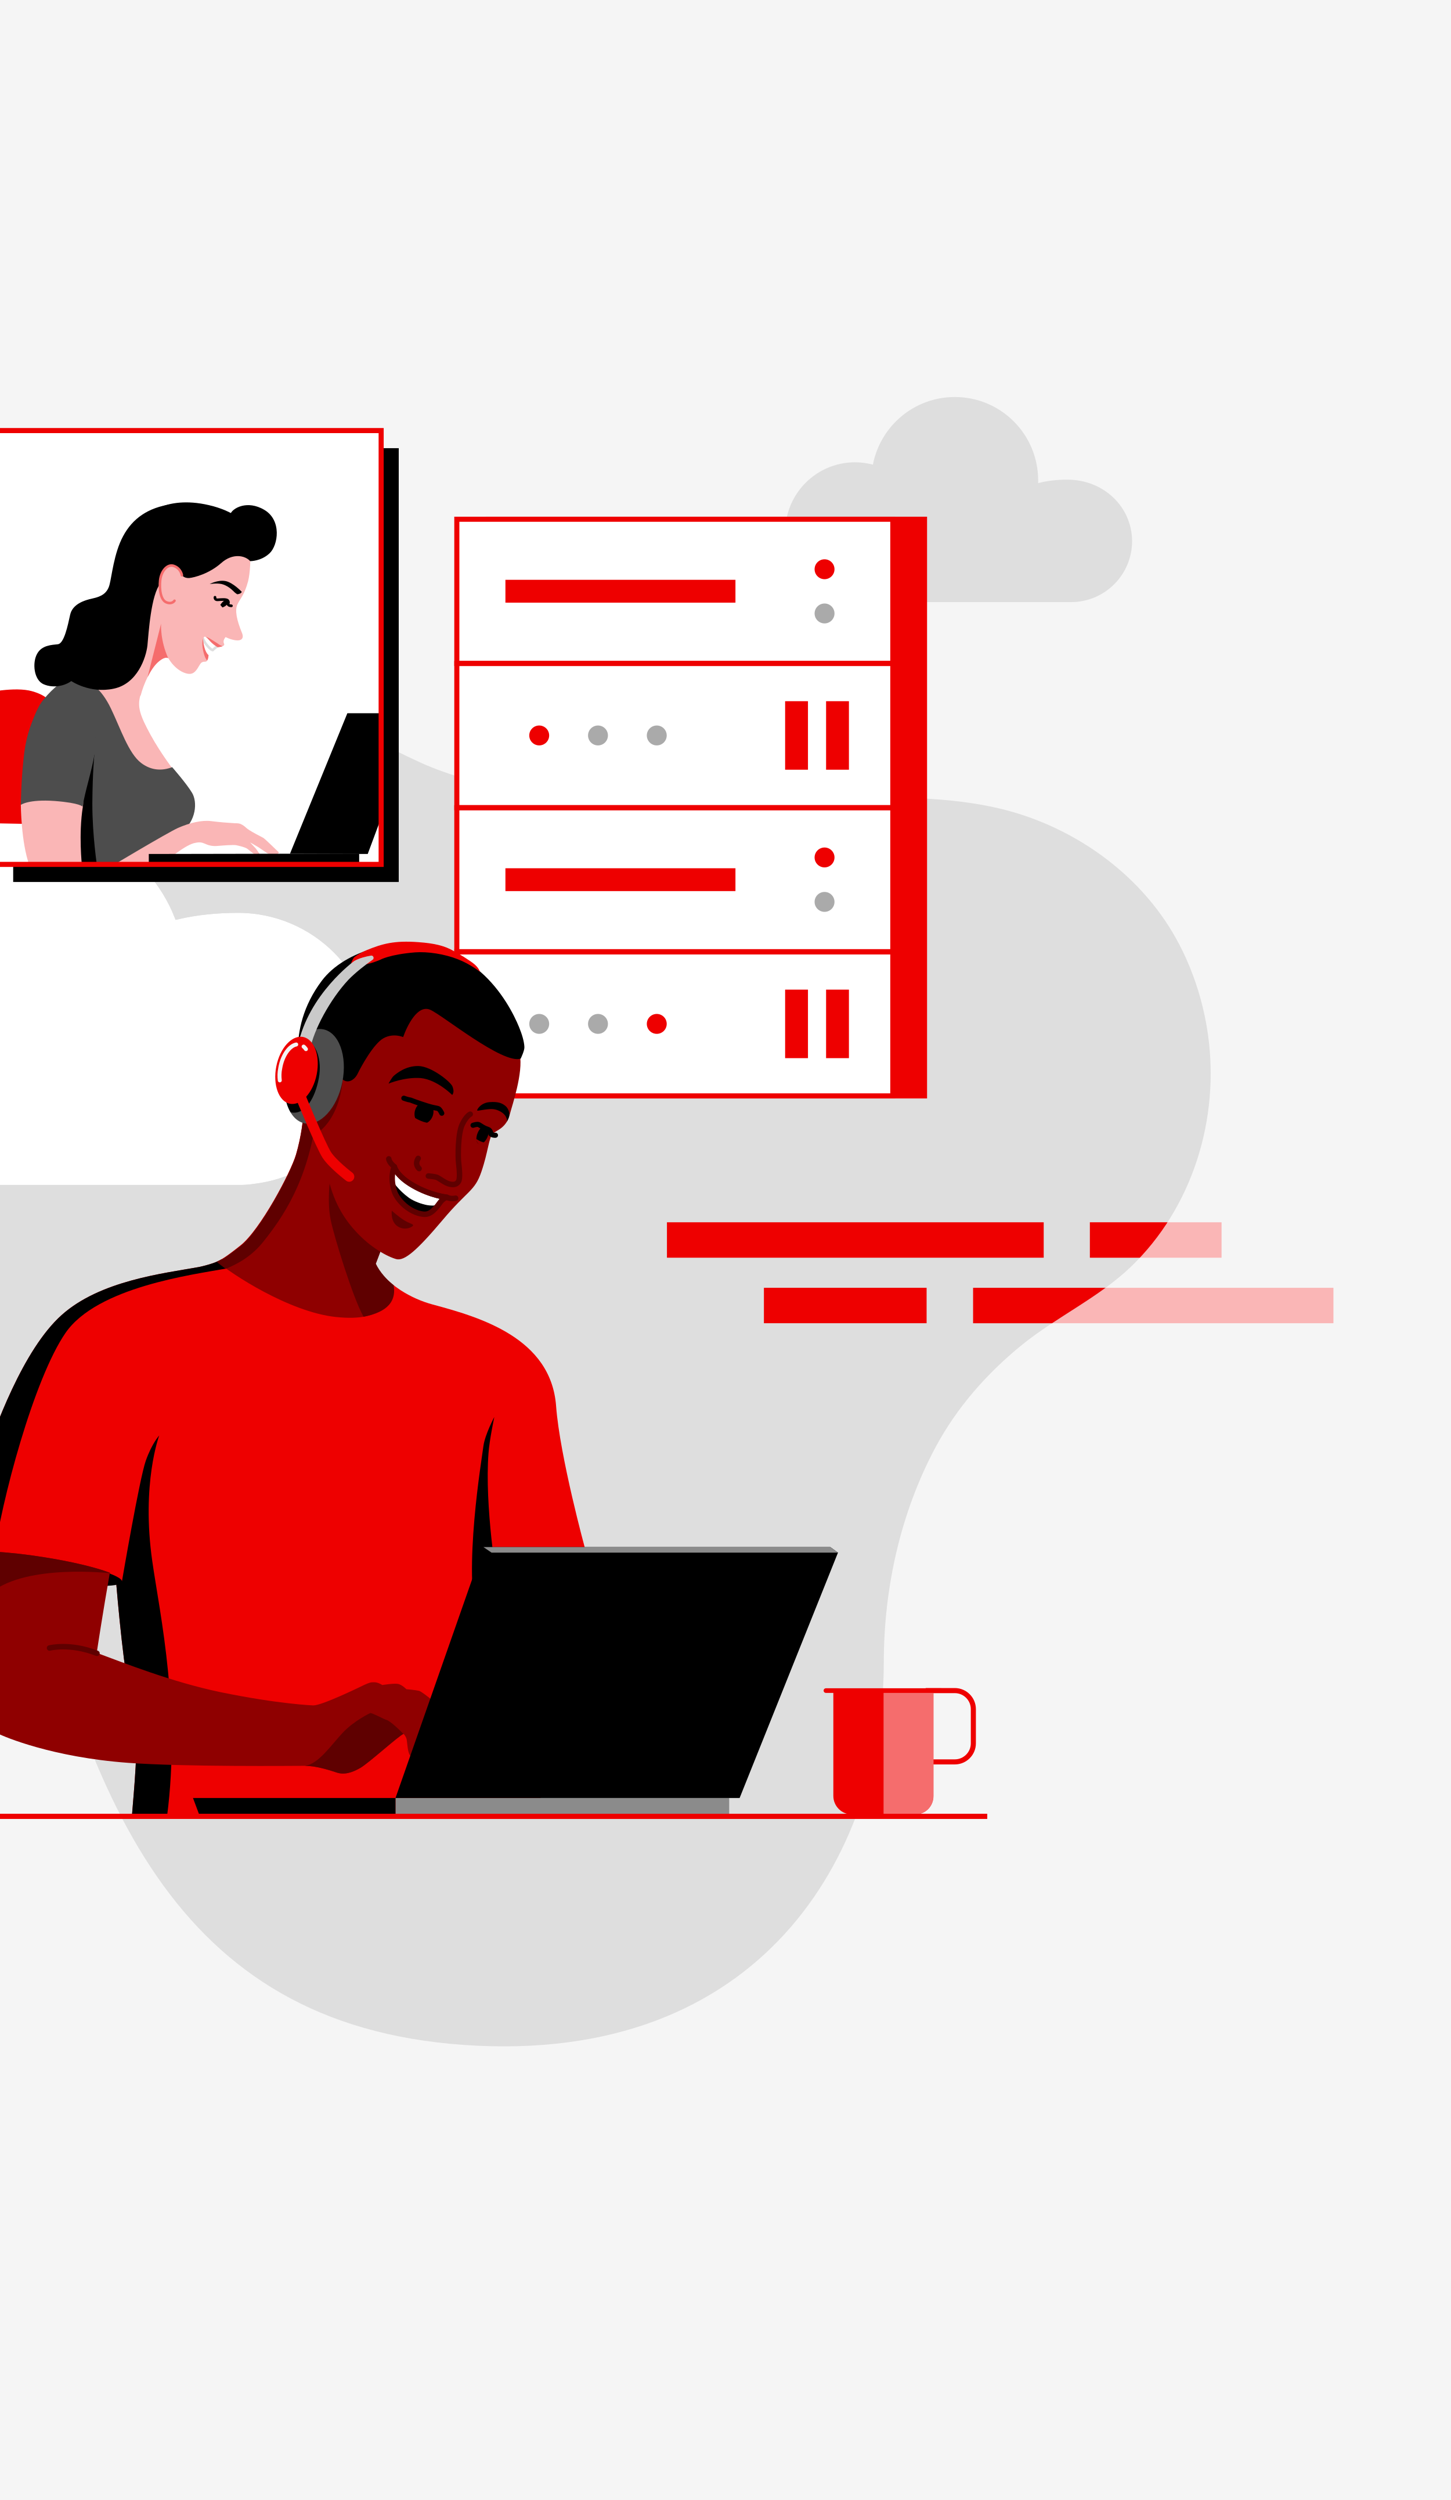 <?xml version="1.0" encoding="utf-8"?>
<!-- Generator: Adobe Illustrator 26.3.1, SVG Export Plug-In . SVG Version: 6.00 Build 0)  -->
<svg version="1.1" xmlns="http://www.w3.org/2000/svg" xmlns:xlink="http://www.w3.org/1999/xlink" x="0px" y="0px"
	 viewBox="0 0 627 1080" style="enable-background:new 0 0 627 1080;" xml:space="preserve">
<style type="text/css">
	.st0{fill:#F5F5F5;}
	.st1{fill:#EE0000;}
	.st2{fill:#FFFFFF;}
	.st3{fill:none;}
	.st4{fill:none;stroke:#EE0000;stroke-width:2;stroke-linecap:round;stroke-miterlimit:10;}
	.st5{fill:#DEDEDE;}
	.st6{fill:none;stroke:#EE0000;stroke-width:2;stroke-miterlimit:10;}
	.st7{fill:#AAAAAA;}
	.st8{fill:none;stroke:#EE0000;stroke-width:9;stroke-miterlimit:10;}
	.st9{fill:#F56D6D;}
	.st10{fill:#FFFFFF;stroke:#DEDEDE;stroke-width:2.436;stroke-miterlimit:10;}
	.st11{fill:none;stroke:#EE0000;stroke-width:1.827;stroke-linecap:round;stroke-miterlimit:10;}
	.st12{clip-path:url(#SVGID_00000006708115112344082280000015676319740623644035_);fill:#C9C9C9;}
	.st13{fill:#FAB6B6;}
	.st14{fill:none;stroke:#DEDEDE;stroke-width:2.436;stroke-miterlimit:10;}
	.st15{clip-path:url(#SVGID_00000089550960143504709990000006872349005933077158_);}
	.st16{clip-path:url(#SVGID_00000049917554778345275620000007266228223859393450_);fill:#EE0000;}
	.st17{clip-path:url(#SVGID_00000049917554778345275620000007266228223859393450_);}
	.st18{fill:none;stroke:#DEDEDE;stroke-miterlimit:10;}
	.st19{fill:none;stroke:#000000;stroke-width:1.05;stroke-linecap:round;stroke-linejoin:round;stroke-miterlimit:10;}
	.st20{fill:#4D4D4D;}
	.st21{clip-path:url(#SVGID_00000109739521277973935990000005446138732564482186_);fill:#F56D6D;}
	.st22{fill:none;stroke:#F56D6D;stroke-linecap:round;stroke-linejoin:round;stroke-miterlimit:10;}
	.st23{clip-path:url(#SVGID_00000098912303722433873210000006740478188654000817_);fill:#F56D6D;}
	.st24{clip-path:url(#SVGID_00000050648154256307375430000000221889288154094482_);}
	.st25{fill:#8F0000;}
	.st26{fill:#5F0000;}
	.st27{fill:none;stroke:#5F0000;stroke-width:2.158;stroke-linecap:round;stroke-linejoin:round;stroke-miterlimit:10;}
	.st28{fill:#8B8B8B;}
	.st29{fill:none;stroke:#000000;stroke-width:2;stroke-linecap:round;stroke-linejoin:round;stroke-miterlimit:10;}
	.st30{fill:none;stroke:#EE0000;stroke-width:4;stroke-linecap:round;stroke-linejoin:round;stroke-miterlimit:10;}
	.st31{fill:#C9C9C9;}
	.st32{fill:none;stroke:#5F0000;stroke-width:2.158;stroke-linecap:round;stroke-miterlimit:10;}
	.st33{fill:none;stroke:#F3F3F3;stroke-width:1.572;stroke-linecap:round;stroke-linejoin:round;stroke-miterlimit:10;}
	.st34{clip-path:url(#SVGID_00000073710463406131195850000015792772397650804912_);fill:#5F0000;}
	.st35{fill:none;stroke:#EE0000;stroke-width:3.084;stroke-linecap:round;stroke-miterlimit:10;}
	.st36{fill:none;stroke:#EE0000;stroke-width:3.084;stroke-miterlimit:10;}
	.st37{fill:none;stroke:#EE0000;stroke-width:13.88;stroke-miterlimit:10;}
	.st38{fill:#FFFFFF;stroke:#DEDEDE;stroke-width:3.757;stroke-miterlimit:10;}
	.st39{fill:none;stroke:#EE0000;stroke-width:2.817;stroke-linecap:round;stroke-miterlimit:10;}
	.st40{clip-path:url(#SVGID_00000166640534823149311240000003323603682097089678_);fill:#C9C9C9;}
	.st41{fill:none;stroke:#DEDEDE;stroke-width:3.757;stroke-miterlimit:10;}
	.st42{clip-path:url(#SVGID_00000163056657646014874400000012007078979449275058_);}
	.st43{clip-path:url(#SVGID_00000044146432087832930890000007102219783589702309_);fill:#EE0000;}
	.st44{clip-path:url(#SVGID_00000044146432087832930890000007102219783589702309_);}
	.st45{fill:none;stroke:#DEDEDE;stroke-width:1.542;stroke-miterlimit:10;}
	.st46{fill:none;stroke:#000000;stroke-width:1.619;stroke-linecap:round;stroke-linejoin:round;stroke-miterlimit:10;}
	.st47{clip-path:url(#SVGID_00000091736783555419402230000013485446496879320977_);fill:#F56D6D;}
	.st48{fill:none;stroke:#F56D6D;stroke-width:1.542;stroke-linecap:round;stroke-linejoin:round;stroke-miterlimit:10;}
	.st49{clip-path:url(#SVGID_00000135665242292760675720000014394939948769625515_);fill:#F56D6D;}
	.st50{clip-path:url(#SVGID_00000183956834382274756430000002692159795553697973_);}
	.st51{fill:none;stroke:#5F0000;stroke-width:3.329;stroke-linecap:round;stroke-linejoin:round;stroke-miterlimit:10;}
	.st52{fill:none;stroke:#000000;stroke-width:3.084;stroke-linecap:round;stroke-linejoin:round;stroke-miterlimit:10;}
	.st53{fill:none;stroke:#EE0000;stroke-width:6.169;stroke-linecap:round;stroke-linejoin:round;stroke-miterlimit:10;}
	.st54{fill:none;stroke:#5F0000;stroke-width:3.329;stroke-linecap:round;stroke-miterlimit:10;}
	.st55{fill:none;stroke:#F3F3F3;stroke-width:2.425;stroke-linecap:round;stroke-linejoin:round;stroke-miterlimit:10;}
	.st56{clip-path:url(#SVGID_00000078750127377637257870000011636197965346789269_);fill:#5F0000;}
	.st57{fill:none;stroke:#EE0000;stroke-width:1.071;stroke-linecap:round;stroke-miterlimit:10;}
	.st58{fill:none;stroke:#EE0000;stroke-width:1.071;stroke-miterlimit:10;}
	.st59{fill:none;stroke:#EE0000;stroke-width:4.819;stroke-miterlimit:10;}
	.st60{fill:#FFFFFF;stroke:#DEDEDE;stroke-width:1.305;stroke-miterlimit:10;}
	.st61{fill:none;stroke:#EE0000;stroke-width:0.978;stroke-linecap:round;stroke-miterlimit:10;}
	.st62{clip-path:url(#SVGID_00000078764508886898884370000011178292867063652244_);fill:#C9C9C9;}
	.st63{fill:none;stroke:#DEDEDE;stroke-width:1.305;stroke-miterlimit:10;}
	.st64{clip-path:url(#SVGID_00000025415398135347721680000001928825862555566994_);}
	.st65{clip-path:url(#SVGID_00000067234523078145239350000016432767384618365315_);fill:#EE0000;}
	.st66{clip-path:url(#SVGID_00000067234523078145239350000016432767384618365315_);}
	.st67{fill:none;stroke:#DEDEDE;stroke-width:0.535;stroke-miterlimit:10;}
	.st68{fill:none;stroke:#000000;stroke-width:0.562;stroke-linecap:round;stroke-linejoin:round;stroke-miterlimit:10;}
	.st69{clip-path:url(#SVGID_00000114777613506260806570000003873718088348024468_);fill:#F56D6D;}
	.st70{fill:none;stroke:#F56D6D;stroke-width:0.535;stroke-linecap:round;stroke-linejoin:round;stroke-miterlimit:10;}
	.st71{clip-path:url(#SVGID_00000157283891915667419350000011643576673149798826_);fill:#F56D6D;}
	.st72{clip-path:url(#SVGID_00000137838271739867383990000000844840008565815454_);}
	.st73{fill:none;stroke:#5F0000;stroke-width:1.156;stroke-linecap:round;stroke-linejoin:round;stroke-miterlimit:10;}
	.st74{fill:none;stroke:#000000;stroke-width:1.071;stroke-linecap:round;stroke-linejoin:round;stroke-miterlimit:10;}
	.st75{fill:none;stroke:#EE0000;stroke-width:2.142;stroke-linecap:round;stroke-linejoin:round;stroke-miterlimit:10;}
	.st76{fill:none;stroke:#5F0000;stroke-width:1.156;stroke-linecap:round;stroke-miterlimit:10;}
	.st77{fill:none;stroke:#F3F3F3;stroke-width:0.842;stroke-linecap:round;stroke-linejoin:round;stroke-miterlimit:10;}
	.st78{clip-path:url(#SVGID_00000075870309040546232460000017446829817087706284_);fill:#5F0000;}
	.st79{fill:none;stroke:#EE0000;stroke-width:2.193;stroke-linecap:round;stroke-miterlimit:10;}
	.st80{fill:none;stroke:#EE0000;stroke-width:2.193;stroke-miterlimit:10;}
	.st81{fill:none;stroke:#EE0000;stroke-width:9.87;stroke-miterlimit:10;}
	.st82{fill:#FFFFFF;stroke:#DEDEDE;stroke-width:2.672;stroke-miterlimit:10;}
	.st83{fill:none;stroke:#EE0000;stroke-width:2.003;stroke-linecap:round;stroke-miterlimit:10;}
	.st84{clip-path:url(#SVGID_00000014605712171222924180000001252509896969434003_);fill:#C9C9C9;}
	.st85{fill:none;stroke:#DEDEDE;stroke-width:2.672;stroke-miterlimit:10;}
	.st86{clip-path:url(#SVGID_00000052069686170060349110000010558511540841722244_);}
	.st87{clip-path:url(#SVGID_00000168828406074164671250000004629291926362034601_);fill:#EE0000;}
	.st88{clip-path:url(#SVGID_00000168828406074164671250000004629291926362034601_);}
	.st89{fill:none;stroke:#DEDEDE;stroke-width:1.097;stroke-miterlimit:10;}
	.st90{fill:none;stroke:#000000;stroke-width:1.151;stroke-linecap:round;stroke-linejoin:round;stroke-miterlimit:10;}
	.st91{clip-path:url(#SVGID_00000027590383559149524600000002658658000206395062_);fill:#F56D6D;}
	.st92{fill:none;stroke:#F56D6D;stroke-width:1.097;stroke-linecap:round;stroke-linejoin:round;stroke-miterlimit:10;}
	.st93{clip-path:url(#SVGID_00000121244254495607397800000004157032463484945051_);fill:#F56D6D;}
	.st94{clip-path:url(#SVGID_00000147206420076767377590000018114159783982054016_);}
	.st95{fill:none;stroke:#5F0000;stroke-width:2.367;stroke-linecap:round;stroke-linejoin:round;stroke-miterlimit:10;}
	.st96{fill:none;stroke:#000000;stroke-width:2.193;stroke-linecap:round;stroke-linejoin:round;stroke-miterlimit:10;}
	.st97{fill:none;stroke:#EE0000;stroke-width:4.386;stroke-linecap:round;stroke-linejoin:round;stroke-miterlimit:10;}
	.st98{fill:none;stroke:#5F0000;stroke-width:2.367;stroke-linecap:round;stroke-miterlimit:10;}
	.st99{fill:none;stroke:#F3F3F3;stroke-width:1.724;stroke-linecap:round;stroke-linejoin:round;stroke-miterlimit:10;}
	.st100{clip-path:url(#SVGID_00000000198478802910157520000016005328533812647845_);fill:#5F0000;}
	.st101{fill:none;stroke:#EE0000;stroke-width:2.596;stroke-linecap:round;stroke-miterlimit:10;}
	.st102{fill:none;stroke:#EE0000;stroke-width:2.596;stroke-miterlimit:10;}
	.st103{fill:none;stroke:#EE0000;stroke-width:11.681;stroke-miterlimit:10;}
	.st104{fill:#FFFFFF;stroke:#DEDEDE;stroke-width:3.162;stroke-miterlimit:10;}
	.st105{fill:none;stroke:#EE0000;stroke-width:2.371;stroke-linecap:round;stroke-miterlimit:10;}
	.st106{clip-path:url(#SVGID_00000008864991715029096570000017135687964293412483_);fill:#C9C9C9;}
	.st107{fill:none;stroke:#DEDEDE;stroke-width:3.162;stroke-miterlimit:10;}
	.st108{clip-path:url(#SVGID_00000155128589710759560260000017586195763219504799_);}
	.st109{clip-path:url(#SVGID_00000011731168176994482810000004869014155340885658_);fill:#EE0000;}
	.st110{clip-path:url(#SVGID_00000011731168176994482810000004869014155340885658_);}
	.st111{fill:none;stroke:#DEDEDE;stroke-width:1.298;stroke-miterlimit:10;}
	.st112{fill:none;stroke:#000000;stroke-width:1.363;stroke-linecap:round;stroke-linejoin:round;stroke-miterlimit:10;}
	.st113{clip-path:url(#SVGID_00000181797222044963275140000007323840534319895703_);fill:#F56D6D;}
	.st114{fill:none;stroke:#F56D6D;stroke-width:1.298;stroke-linecap:round;stroke-linejoin:round;stroke-miterlimit:10;}
	.st115{clip-path:url(#SVGID_00000036227324985480594550000002359428645886480007_);fill:#F56D6D;}
	.st116{clip-path:url(#SVGID_00000070796947189942177730000012260740732188180905_);}
	.st117{fill:none;stroke:#5F0000;stroke-width:2.801;stroke-linecap:round;stroke-linejoin:round;stroke-miterlimit:10;}
	.st118{fill:none;stroke:#000000;stroke-width:2.596;stroke-linecap:round;stroke-linejoin:round;stroke-miterlimit:10;}
	.st119{fill:none;stroke:#EE0000;stroke-width:5.191;stroke-linecap:round;stroke-linejoin:round;stroke-miterlimit:10;}
	.st120{fill:none;stroke:#5F0000;stroke-width:2.801;stroke-linecap:round;stroke-miterlimit:10;}
	.st121{fill:none;stroke:#F3F3F3;stroke-width:2.041;stroke-linecap:round;stroke-linejoin:round;stroke-miterlimit:10;}
	.st122{clip-path:url(#SVGID_00000037665627892968617850000012928015356655310517_);fill:#5F0000;}
	.st123{fill:none;stroke:#EE0000;stroke-width:1.535;stroke-linecap:round;stroke-miterlimit:10;}
	.st124{fill:#2E2E2E;}
	.st125{fill:none;stroke:#EE0000;stroke-width:1.535;stroke-miterlimit:10;}
	.st126{fill:none;stroke:#EE0000;stroke-width:6.91;stroke-miterlimit:10;}
	.st127{fill:#FFFFFF;stroke:#DEDEDE;stroke-width:1.87;stroke-miterlimit:10;}
	.st128{fill:none;stroke:#EE0000;stroke-width:1.403;stroke-linecap:round;stroke-miterlimit:10;}
	.st129{clip-path:url(#SVGID_00000174566254552292606640000016359272541058496935_);fill:#C9C9C9;}
	.st130{fill:none;stroke:#DEDEDE;stroke-width:1.87;stroke-miterlimit:10;}
	.st131{clip-path:url(#SVGID_00000026882444298494810640000006477025923400810642_);}
	.st132{clip-path:url(#SVGID_00000111163231907425820710000017462925419646612872_);fill:#EE0000;}
	.st133{clip-path:url(#SVGID_00000111163231907425820710000017462925419646612872_);}
	.st134{fill:none;stroke:#DEDEDE;stroke-width:0.768;stroke-miterlimit:10;}
	.st135{fill:none;stroke:#000000;stroke-width:0.806;stroke-linecap:round;stroke-linejoin:round;stroke-miterlimit:10;}
	.st136{clip-path:url(#SVGID_00000012446783136329012280000014905043656953640632_);fill:#F56D6D;}
	.st137{fill:none;stroke:#F56D6D;stroke-width:0.768;stroke-linecap:round;stroke-linejoin:round;stroke-miterlimit:10;}
	.st138{clip-path:url(#SVGID_00000173122830956378347500000013993213955844337542_);fill:#F56D6D;}
	.st139{clip-path:url(#SVGID_00000080899059377733137340000007340890177540968332_);}
	.st140{fill:none;stroke:#5F0000;stroke-width:1.657;stroke-linecap:round;stroke-linejoin:round;stroke-miterlimit:10;}
	.st141{fill:none;stroke:#000000;stroke-width:1.535;stroke-linecap:round;stroke-linejoin:round;stroke-miterlimit:10;}
	.st142{fill:none;stroke:#EE0000;stroke-width:3.071;stroke-linecap:round;stroke-linejoin:round;stroke-miterlimit:10;}
	.st143{fill:none;stroke:#5F0000;stroke-width:1.657;stroke-linecap:round;stroke-miterlimit:10;}
	.st144{fill:none;stroke:#F3F3F3;stroke-width:1.207;stroke-linecap:round;stroke-linejoin:round;stroke-miterlimit:10;}
	.st145{clip-path:url(#SVGID_00000068641291138106409800000011620504687806063524_);fill:#5F0000;}
	.st146{fill:none;stroke:#EE0000;stroke-width:1.334;stroke-linecap:round;stroke-miterlimit:10;}
	.st147{fill:none;stroke:#EE0000;stroke-width:1.334;stroke-miterlimit:10;}
	.st148{fill:none;stroke:#EE0000;stroke-width:6.003;stroke-miterlimit:10;}
	.st149{fill:#FFFFFF;stroke:#DEDEDE;stroke-width:1.625;stroke-miterlimit:10;}
	.st150{fill:none;stroke:#EE0000;stroke-width:1.218;stroke-linecap:round;stroke-miterlimit:10;}
	.st151{clip-path:url(#SVGID_00000150096592059499158860000010900178948281710470_);fill:#C9C9C9;}
	.st152{fill:none;stroke:#DEDEDE;stroke-width:1.625;stroke-miterlimit:10;}
	.st153{clip-path:url(#SVGID_00000137834980472026085670000002753745244574823072_);}
	.st154{clip-path:url(#SVGID_00000165924632876083039310000009529279545505905051_);fill:#EE0000;}
	.st155{clip-path:url(#SVGID_00000165924632876083039310000009529279545505905051_);}
	.st156{fill:none;stroke:#DEDEDE;stroke-width:0.667;stroke-miterlimit:10;}
	.st157{fill:none;stroke:#000000;stroke-width:0.7;stroke-linecap:round;stroke-linejoin:round;stroke-miterlimit:10;}
	.st158{clip-path:url(#SVGID_00000116212318332953135240000007611814934741604261_);fill:#F56D6D;}
	.st159{fill:none;stroke:#F56D6D;stroke-width:0.667;stroke-linecap:round;stroke-linejoin:round;stroke-miterlimit:10;}
	.st160{clip-path:url(#SVGID_00000083059793431339903430000005578127512728447667_);fill:#F56D6D;}
	.st161{clip-path:url(#SVGID_00000150818466296814771810000014277308594035853237_);}
	.st162{fill:none;stroke:#5F0000;stroke-width:1.44;stroke-linecap:round;stroke-linejoin:round;stroke-miterlimit:10;}
	.st163{fill:none;stroke:#000000;stroke-width:1.334;stroke-linecap:round;stroke-linejoin:round;stroke-miterlimit:10;}
	.st164{fill:none;stroke:#EE0000;stroke-width:2.668;stroke-linecap:round;stroke-linejoin:round;stroke-miterlimit:10;}
	.st165{fill:none;stroke:#5F0000;stroke-width:1.44;stroke-linecap:round;stroke-miterlimit:10;}
	.st166{fill:none;stroke:#F3F3F3;stroke-width:1.049;stroke-linecap:round;stroke-linejoin:round;stroke-miterlimit:10;}
	.st167{clip-path:url(#SVGID_00000166638570600685955120000010424802414485368979_);fill:#5F0000;}
	.st168{clip-path:url(#SVGID_00000124872981973017353780000006374056794333574037_);}
	.st169{clip-path:url(#SVGID_00000072987508624033663720000013749633848115108498_);fill:#C9C9C9;}
	.st170{clip-path:url(#SVGID_00000075156294089137249400000014363128133458251141_);}
	.st171{clip-path:url(#SVGID_00000125567235255620526170000017093376311056768175_);fill:#EE0000;}
	.st172{clip-path:url(#SVGID_00000125567235255620526170000017093376311056768175_);}
	.st173{clip-path:url(#SVGID_00000050633586613344266130000001428914092805440132_);fill:#F56D6D;}
	.st174{clip-path:url(#SVGID_00000146469417322526492750000015543559239464545419_);fill:#F56D6D;}
	.st175{clip-path:url(#SVGID_00000076561343087716053130000004699866100645341879_);}
	.st176{clip-path:url(#SVGID_00000118399179700397791620000016299840000906329783_);fill:#5F0000;}
	.st177{display:none;}
	.st178{display:inline;}
</style>
<g id="Art">
	<rect class="st0" width="627" height="1080"/>
	<g>
		<defs>
			<rect id="SVGID_00000030478150072949898910000000573185149040828305_" width="627" height="1080"/>
		</defs>
		<clipPath id="SVGID_00000091701908906138057560000011345483664930876597_">
			<use xlink:href="#SVGID_00000030478150072949898910000000573185149040828305_"  style="overflow:visible;"/>
		</clipPath>
		<g style="clip-path:url(#SVGID_00000091701908906138057560000011345483664930876597_);">
			<path class="st79" d="M412.6,761.1h-11.5v-30.8h11.5c4.4,0,8,3.6,8,8v14.8C420.6,757.5,417,761.1,412.6,761.1z"/>
			<path class="st5" d="M461.2,207.2c-4.6,0-8.8,0.5-12.6,1.5c0-0.4,0-0.8,0-1.2c0-19.9-16.1-36-36-36c-17.6,0-32.2,12.6-35.4,29.2
				c-2.5-0.6-5-1-7.7-1c-16.7,0-30.2,13.5-30.2,30.2s13.5,30.2,30.2,30.2h93.3c14.6,0,26.4-11.8,26.4-26.4
				C489.1,219,477,207.2,461.2,207.2z"/>
			<path class="st5" d="M-126.5,255.6c-54.1,49.7-48.3,133.4-10.3,180.9S-20.5,520.2,8.8,651.5s69.8,226.1,197.3,232.2
				s175.8-87.9,175.8-165.5c0-32.1,7.2-64.7,22.4-93.1c9.3-17.3,22.3-32,37.5-44.3c14.9-12,33-20.3,46.8-33.5
				c26.7-25.6,38.5-63.9,33.4-100.3c-1.9-13.4-6-26.6-12.2-38.6c-15-29.2-43.8-50.3-75.3-58.5c-24.1-6.2-50.1-5.5-74.8-5.3
				c-30.7,0.2-61.4,1.4-92.1,0.2c-27.1-1-55.6-3.1-81-13.3c-1.5-0.6-3-1.2-4.5-1.9c-66.4-30.2-116.3-78.4-170.6-94.8
				S-94.6,226.3-126.5,255.6z"/>
			<polygon class="st1" points="211.1,224.3 211.1,286.6 211.1,348.9 211.1,411.1 211.1,473.4 399.5,473.4 399.5,411.1 399.5,348.9 
				399.5,286.6 399.5,224.3 			"/>
			<polygon class="st80" points="211.1,224.3 211.1,286.6 211.1,348.9 211.1,411.1 211.1,473.4 399.5,473.4 399.5,411.1 
				399.5,348.9 399.5,286.6 399.5,224.3 			"/>
			<g>
				<g>
					<rect x="197.4" y="224.3" class="st2" width="188.4" height="62.3"/>
					<g>
						<circle class="st1" cx="356.3" cy="245.9" r="4.3"/>
						<circle class="st7" cx="356.3" cy="265" r="4.3"/>
					</g>
					<line class="st81" x1="218.4" y1="255.4" x2="317.8" y2="255.4"/>
				</g>
				<rect x="197.4" y="286.6" class="st2" width="188.4" height="62.3"/>
				<g>
					<line class="st81" x1="361.9" y1="302.9" x2="361.9" y2="332.5"/>
					<line class="st81" x1="344.2" y1="302.9" x2="344.2" y2="332.5"/>
				</g>
				<g>
					<circle class="st7" cx="283.8" cy="317.7" r="4.3"/>
					<circle class="st7" cx="258.4" cy="317.7" r="4.3"/>
					<circle class="st1" cx="233" cy="317.7" r="4.3"/>
				</g>
			</g>
			<g>
				<g>
					<rect x="197.4" y="348.9" class="st2" width="188.4" height="62.3"/>
					<g>
						<circle class="st1" cx="356.3" cy="370.4" r="4.3"/>
						<circle class="st7" cx="356.3" cy="389.6" r="4.3"/>
					</g>
					<line class="st81" x1="218.4" y1="380" x2="317.8" y2="380"/>
				</g>
				<rect x="197.4" y="411.1" class="st2" width="188.4" height="62.3"/>
				<g>
					<line class="st81" x1="361.9" y1="427.5" x2="361.9" y2="457.1"/>
					<line class="st81" x1="344.2" y1="427.5" x2="344.2" y2="457.1"/>
				</g>
				<g>
					<circle class="st1" cx="283.8" cy="442.3" r="4.3"/>
					<circle class="st7" cx="258.4" cy="442.3" r="4.3"/>
					<circle class="st7" cx="233" cy="442.3" r="4.3"/>
				</g>
			</g>
			<path class="st1" d="M395.4,783.8h-27.3c-4.4,0-8-3.6-8-8v-45.5h43.2v45.5C403.4,780.3,399.8,783.8,395.4,783.8z"/>
			<path class="st9" d="M395.4,783.8h-13.6v-53.5h21.6v45.5C403.4,780.3,399.8,783.8,395.4,783.8z"/>
			<g>
				<rect x="197.4" y="224.3" class="st80" width="188.4" height="62.3"/>
				<rect x="197.4" y="286.6" class="st80" width="188.4" height="62.3"/>
				<rect x="197.4" y="348.9" class="st80" width="188.4" height="62.3"/>
				<rect x="197.4" y="411.1" class="st80" width="188.4" height="62.3"/>
			</g>
			<path class="st82" d="M162.9,453.1c0,30.7-23,56-52.7,59.6c-2,0.3-4,0.5-6,0.5h-218.9c-26.4,0-47.9-21.4-47.9-47.9
				c0-26.4,21.4-47.9,47.9-47.9c8.6,0,16.7,2.3,23.7,6.3c4.2-39.3,39.5-77.3,91.3-77.3c32.6,0,65,20.5,76.4,49.4
				c8.1-1.9,16.9-2.8,26.2-2.8C136,393,162.9,419.9,162.9,453.1z"/>
			<polyline class="st80" points="-67.2,513 -67.2,784.6 426.6,784.6 			"/>
			<line class="st83" x1="356.9" y1="730.3" x2="406.7" y2="730.3"/>
			<g>
				<g>
					<rect x="288.2" y="528" class="st1" width="162.8" height="15.3"/>
					<rect x="330.1" y="556.3" class="st1" width="70.3" height="15.3"/>
					<g>
						<defs>
							<rect id="SVGID_00000098198498282565201720000006500919177504849079_" x="420.5" y="556.3" width="155.7" height="15.3"/>
						</defs>
						<use xlink:href="#SVGID_00000098198498282565201720000006500919177504849079_"  style="overflow:visible;fill:#FAB6B6;"/>
						<clipPath id="SVGID_00000122692942108225823270000004227092211703644576_">
							<use xlink:href="#SVGID_00000098198498282565201720000006500919177504849079_"  style="overflow:visible;"/>
						</clipPath>
						<path style="clip-path:url(#SVGID_00000122692942108225823270000004227092211703644576_);fill:#C9C9C9;" d="M-126.5,255.6
							c-54.1,49.7-48.3,133.4-10.3,180.9S-20.5,520.2,8.8,651.5s69.8,226.1,197.3,232.2s175.8-87.9,175.8-165.5
							c0-32.1,7.2-64.7,22.4-93.1c9.3-17.3,22.3-32,37.5-44.3c14.9-12,33-20.3,46.8-33.5c26.7-25.6,38.5-63.9,33.4-100.3
							c-1.9-13.4-6-26.6-12.2-38.6c-15-29.2-43.8-50.3-75.3-58.5c-24.1-6.2-50.1-5.5-74.8-5.3c-30.7,0.2-61.4,1.4-92.1,0.2
							c-27.1-1-55.6-3.1-81-13.3c-1.5-0.6-3-1.2-4.5-1.9c-66.4-30.2-116.3-78.4-170.6-94.8S-94.6,226.3-126.5,255.6z"/>
					</g>
				</g>
				
					<rect x="471.1" y="528" transform="matrix(-1 -1.224647e-16 1.224647e-16 -1 998.956 1071.304)" class="st13" width="56.9" height="15.3"/>
			</g>
			<path class="st85" d="M162.9,453.1c0,30.7-23,56-52.7,59.6c-2,0.3-4,0.5-6,0.5h-218.9c-26.4,0-47.9-21.4-47.9-47.9
				c0-26.4,21.4-47.9,47.9-47.9c8.6,0,16.7,2.3,23.7,6.3c4.2-39.3,39.5-77.3,91.3-77.3c32.6,0,65,20.5,76.4,49.4
				c8.1-1.9,16.9-2.8,26.2-2.8C136,393,162.9,419.9,162.9,453.1z"/>
			<path class="st85" d="M-66.2,397.8c3.6-5.9,8.1-11.3,13.3-16c10-9.1,27.3-19.9,53.1-19.9c6.6,0,13.3,1.1,19.6,3"/>
			<g>
				<defs>
					<path id="SVGID_00000131332644888028706030000004590838571574609547_" d="M-126.5,255.6c-54.1,49.7-48.3,133.4-10.3,180.9
						S-20.5,520.2,8.8,651.5s69.8,226.1,197.3,232.2s175.8-87.9,175.8-165.5c0-32.1,7.2-64.7,22.4-93.1c9.3-17.3,22.3-32,37.5-44.3
						c14.9-12,33-20.3,46.8-33.5c26.7-25.6,38.5-63.9,33.4-100.3c-1.9-13.4-6-26.6-12.2-38.6c-15-29.2-43.8-50.3-75.3-58.5
						c-24.1-6.2-50.1-5.5-74.8-5.3c-30.7,0.2-61.4,1.4-92.1,0.2c-27.1-1-55.6-3.1-81-13.3c-1.5-0.6-3-1.2-4.5-1.9
						c-66.4-30.2-116.3-78.4-170.6-94.8S-94.6,226.3-126.5,255.6z"/>
				</defs>
				<clipPath id="SVGID_00000181074001035392061590000015592144580685155736_">
					<use xlink:href="#SVGID_00000131332644888028706030000004590838571574609547_"  style="overflow:visible;"/>
				</clipPath>
				<g style="clip-path:url(#SVGID_00000181074001035392061590000015592144580685155736_);">
					<rect x="420.5" y="556.3" class="st1" width="155.7" height="15.3"/>
					
						<rect x="471.1" y="528" transform="matrix(-1 -1.224647e-16 1.224647e-16 -1 998.956 1071.304)" class="st1" width="56.9" height="15.3"/>
				</g>
			</g>
			<g>
				<g>
					<rect x="5.7" y="193.6" width="166.6" height="187.4"/>
				</g>
				<rect x="-1.9" y="186" class="st2" width="166.6" height="187.4"/>
				<g>
					<defs>
						<rect id="SVGID_00000114066785860905654030000015037738350416964267_" x="-1.9" y="186" width="166.6" height="187.4"/>
					</defs>
					<clipPath id="SVGID_00000011015769419845100900000018157497980372406161_">
						<use xlink:href="#SVGID_00000114066785860905654030000015037738350416964267_"  style="overflow:visible;"/>
					</clipPath>
					<path style="clip-path:url(#SVGID_00000011015769419845100900000018157497980372406161_);fill:#EE0000;" d="M-9.6,300
						c3.3-0.8,16.1-3.5,23.5-1.4s9.4,5.6,11.1,11.4l1.4,46.2l-46.6-0.9L-9.6,300z"/>
					<polygon style="clip-path:url(#SVGID_00000011015769419845100900000018157497980372406161_);" points="125.3,368.8 
						150.1,308.1 181.5,308.1 158.9,368.9 					"/>
				</g>
			</g>
			<path class="st13" d="M41.9,281.6c-2,3.8-6,7.2-9.6,9.3c-3.5,2.1-5.8,3.8-5.8,3.8s6.7-0.2,11.5,2.5s13,22.5,17.5,28.3
				s14,9.4,18.1,8.1c1.9-0.6,2.3,0.2,2.3,0.2s-6.2-7.9-10.8-16.3c-4.6-8.4-5.8-12.1-4.5-16.9c1.3-4.8-11.4-18.6-11.4-18.6
				L41.9,281.6z"/>
			<path class="st89" d="M94,279.1c0,0-1.7,1.2-2,1.7c-0.3,0.5-4.1-2.9-4.6-6.1c-0.5-3.1,3-2.3,3-2.3L94,279.1z"/>
			<path class="st13" d="M108,238.9c0.4,1.9,0.1,8.8-0.8,12.2c-1.6,6-3.4,7.4-4.6,10s-0.3,6.8,2,12.4c0.9,2.3-0.3,3.4-2.7,3.1
				s-4.4-1.4-4.4-1.4s-1.4,1.5-0.7,2.8c0.7,1.3-2.2,1.5-2.7,1.6c0,0-2.2-1.2-3.9-3.3c-1.7-2-2.9-1.8-2.2,2c0.7,3.8,2.1,4.7,2.1,4.7
				s0,1.6-0.7,2.5c-0.7,0.9-1.8-0.5-3.1,1.7s-2.3,4-4.6,3.9c-2.3-0.1-6.2-2.1-8.9-6.7c0,0-1.3-1.3-4.6,1.7c-3.3,3-6.2,9.6-7.4,14.3
				c0,0-2.9,2.3-9.6-1.3s-9.4-17.7-9.4-17.7s13.9-33.9,23.1-42.5c9.3-8.7,23.1-13.4,31.9-11.3C105.7,230,108,238.9,108,238.9z"/>
			<path class="st90" d="M92.9,258c0,0-0.2,1.2,1.2,1.1c1.4-0.1,3.4-0.3,4.2,0.2c0.8,0.8,0.2,1.6,0.2,1.6s0.1,0.8,1.5,0.8"/>
			<path d="M98.6,260.6c0,0-1,1.4-2.5,1.8c0,0-0.7-0.9-0.9-1.1c0,0,1-1.6,1.9-1.9c0.9-0.2,1.4,0.2,1.6,0.4
				C98.8,260.2,98.6,260.6,98.6,260.6z"/>
			<path d="M90.6,252.3c0,0,3-0.5,5.2,0s4.2,2.2,5,3c0.8,0.9,1.7,1.4,1.7,1.4s1.4,0,2-1c0,0-3.8-4.1-7.1-4.7S90.6,252.3,90.6,252.3z
				"/>
			<path class="st20" d="M26.6,294.7c0,0,3.5-1.9,7.8-1.3s9.3,3.9,13.5,12.6s7.6,19.4,13.1,23.6c4.5,3.4,9.2,3.4,13.4,1.8
				c0,0,6.3,7.2,8.6,11.1c2.3,3.8,2,12.2-4.9,17.3c-2.2,1.6-3.8,12.2-3.9,12.8H20.9c0,0-5.2-27.8-4.6-41.8c0.6-14-1.2-20.1-0.2-23.9
				S23.1,297.2,26.6,294.7z"/>
			<path d="M40.8,325.8c0,0-5.7,19.3-7.8,28.5c-2.1,9.2,0.5,20,0.5,20l8.5,0.2c0,0-2.1-13.3-2.1-27.4
				C40,333.1,40.8,325.8,40.8,325.8z"/>
			<path class="st13" d="M9,347.7c0,0,0.1,16.3,3.7,26.1h22.7c0,0-1.5-13.5,0.4-25.3c1.9-11.8-14.3-11.5-16-11.5
				C18,337,9.4,337.2,9,347.7z"/>
			<path class="st20" d="M15.6,307.6c1.4-3.3,6-8.6,8-9.5s7.3-2,12.7,4.7c5.4,6.7,5.4,16.5,4.5,23c-0.9,6.5-4.2,16.4-5.1,22.7
				c0,0-0.7-1.6-12.1-2.5C12.2,345.2,9,347.7,9,347.7s0.1-9.5,1.1-19.2C11,318.8,13,313.7,15.6,307.6z"/>
			<g>
				<path class="st13" d="M106.8,358c2.2,1.5,6.1,3.5,6.9,3.9c0.8,0.4,6,5.6,6.5,6s0.2,1-0.9,1.1c-1.1,0.1-2.1-0.9-2.1-0.9l-6.4-4"
					/>
				<path class="st13" d="M118.3,369.3c-1.1,0.2-2.5-0.5-3.2-1c-0.7-0.5-3.4-2.3-3.4-2.3c-0.7-0.4-3.4-2-3.6-2.1
					c0.1,0.2,1.7,1.8,2.4,2.6c0.9,1.1,2.3,3.4,2.3,3.4s-1,0.4-1.7,0c-0.7-0.4-3.1-2.4-4.3-3.3c-1.2-0.8-4.8-1.5-4.8-1.5
					c-1.4-0.2-5.2,0.1-7.7,0.3c-2.6,0.3-4.4-0.3-5.9-1c-1.2-0.5-2.1-0.7-4-0.3c-1.9,0.3-4.8,1.9-8.7,4.8l-6.5,4.3
					c-3.4,0-20.9,0.9-20.9,0.9s23.4-14,28.5-16.4c5.2-2.3,10.5-3.5,14.4-3c3.9,0.5,8.1,0.8,10,0.9c1.9,0.1,2.3-0.1,4.1,1.1
					c0.8,0.5,3.7,3.5,6.6,5.1c1.5,0.8,4.1,4.4,5.5,5.2C118.6,367.8,118.9,369.2,118.3,369.3z"/>
			</g>
			<polygon points="121.4,368.8 155.2,368.8 155.2,373 64.3,373 64.3,368.9 			"/>
			<rect x="-1.9" y="186" class="st80" width="166.6" height="187.4"/>
			<g>
				<defs>
					<path id="SVGID_00000124151004977291594090000009204928939703776907_" d="M108,238.9c0.4,1.9,0.1,8.8-0.8,12.2
						c-1.6,6-3.4,7.4-4.6,10s-0.3,6.8,2,12.4c0.9,2.3-0.3,3.4-2.7,3.1s-4.4-1.4-4.4-1.4s-1.4,1.5-0.7,2.8c0.7,1.3-2.2,1.5-2.7,1.6
						c0,0-2.2-1.2-3.9-3.3c-1.7-2-2.9-1.8-2.2,2c0.7,3.8,2.1,4.7,2.1,4.7s0,1.6-0.7,2.5c-0.7,0.9-1.8-0.5-3.1,1.7s-2.3,4-4.6,3.9
						c-2.3-0.1-6.2-2.1-8.9-6.7c0,0-1.3-1.3-4.6,1.7c-3.3,3-6.2,9.6-7.4,14.3c0,0-2.9,2.3-9.6-1.3s-9.4-17.7-9.4-17.7
						s13.9-33.9,23.1-42.5c9.3-8.7,23.1-13.4,31.9-11.3C105.7,230,108,238.9,108,238.9z"/>
				</defs>
				<clipPath id="SVGID_00000143608525723932860630000016065321821723656112_">
					<use xlink:href="#SVGID_00000124151004977291594090000009204928939703776907_"  style="overflow:visible;"/>
				</clipPath>
				<path style="clip-path:url(#SVGID_00000143608525723932860630000016065321821723656112_);fill:#F56D6D;" d="M72.8,284.6
					c-3.7-8.1-3.2-15.2-3.2-15.2l-7.1,28.1"/>
			</g>
			<path d="M93.8,221.8c0,0-9.3-5.5-19.6-4c-10.3,1.4-17,6.3-21,13.8c-4,7.4-4.9,17.5-5.9,21.1c-1,3.6-3.5,5-7.2,5.8
				c-3.8,0.8-8.8,2.5-9.8,7.1S27.7,278,25,278.3s-7,0.4-9,4.2c-2.1,3.8-1.4,11.3,2.9,13.1c4.4,1.9,9.4,0.5,11.9-1.4
				c0,0,8,5.5,18.3,3.3c10.3-2.1,14-13.5,14.6-18.6c0.5-5.1,1.5-22.2,5.7-26.9c4.3-4.7,9.2-3.6,9.2-3.6s0.8,1.4,3.1,1.3
				c2.3-0.2,8.7-1.9,13.8-6.4c5.1-4.6,10.5-3.3,12.6-0.9c0,0,4.7,0.1,8.4-3.4s5.3-14.2-2.2-18.7c-7.5-4.5-13.9-0.7-14.7,1.7
				c-0.7,2.4-0.2,3.5-0.2,3.5S96.3,223.1,93.8,221.8z"/>
			<path class="st13" d="M78.6,248.5c0,0-0.4-2.9-3.4-4c-2.9-1.1-5.6,2.3-6,6.2s0.2,8.5,2.7,9.5c2.5,1,3.5-0.7,3.5-0.7"/>
			<path class="st92" d="M78.6,248.5c0,0-0.4-2.9-3.4-4c-2.9-1.1-5.6,2.3-6,6.2s0.2,8.5,2.7,9.5c2.5,1,3.5-0.7,3.5-0.7"/>
			<g>
				<defs>
					<path id="SVGID_00000109747587975565709820000008243379611192448689_" d="M108,238.9c0.4,1.9,0.1,8.8-0.8,12.2
						c-1.6,6-3.4,7.4-4.6,10s-0.3,6.8,2,12.4c0.9,2.3-0.3,3.4-2.7,3.1s-4.4-1.4-4.4-1.4s-1.4,1.5-0.7,2.8c0.7,1.3-2.2,1.5-2.7,1.6
						c0,0-2.2-1.2-3.9-3.3c-1.7-2-2.9-1.8-2.2,2c0.7,3.8,2.1,4.7,2.1,4.7s0,1.6-0.7,2.5c-0.7,0.9-1.8-0.5-3.1,1.7s-2.3,4-4.6,3.9
						c-2.3-0.1-6.2-2.1-8.9-6.7c0,0-1.3-1.3-4.6,1.7c-3.3,3-6.2,9.6-7.4,14.3c0,0-2.9,2.3-9.6-1.3s-9.4-17.7-9.4-17.7
						s13.9-33.9,23.1-42.5c9.3-8.7,23.1-13.4,31.9-11.3C105.7,230,108,238.9,108,238.9z"/>
				</defs>
				<clipPath id="SVGID_00000098916397546184520180000007468261681619521937_">
					<use xlink:href="#SVGID_00000109747587975565709820000008243379611192448689_"  style="overflow:visible;"/>
				</clipPath>
				<path style="clip-path:url(#SVGID_00000098916397546184520180000007468261681619521937_);fill:#F56D6D;" d="M88.5,275.2
					c0.8-0.2,2,0.5,2.9,1.1c1.1,0.7,2.3,1.4,3.4,2.2c0.7,0.5,1.7,0.7,2.5,0.9l-6.8,6.1l-0.7,0.1c0,0-1.1-0.7-1.8-3.6
					C87.3,279.3,87,275.8,88.5,275.2z"/>
			</g>
			<path d="M70.2,218.7c4.3-1.6,11.8-2.8,22,0c10.2,2.8,14.1,7.8,14.1,7.8l-4.4,4.9"/>
			<path class="st1" d="M223.3,682l11.2,102.5H57c0.8-10.5,3.1-32.3,1.1-40.9c-3.5-14.6-6.1-38.5-7.9-59.9l-0.1,0h-9.8l-42-6.7
				l-16-5.1c0,0,4-20.5,9.7-37.9c5.7-17.4,18-51,34.6-65.9c16.6-14.9,43.9-18,59.5-20.8c0.6-0.1,1.1-0.3,1.7-0.4
				c6.7-1.7,8.3-2.7,16.1-8.9c8.5-6.7,21.7-31.5,24-39.3c2.3-7.8,3.5-16.9,3.1-20.1c-0.1-1.1-0.4-3-0.7-5l9.4-3.4
				c0,0,27.5,61.9,25.9,66.5c-1.6,4.5-3.4,9.1-3.4,9.1c-0.5,1.3,4.3,6.6,7.8,9.3c1.5,1.2,2.8,2,3.2,2.3c4.2,2.7,8.9,4.8,13.7,6.1
				c20.5,5.5,51.2,14.4,53.4,43.9c1.6,21.7,12.6,61.9,12.6,61.9L223.3,682z"/>
			<g>
				<g>
					<defs>
						<path id="SVGID_00000165206872934833681660000008342438903769357482_" d="M223.3,682l11.2,102.5H57
							c0.8-10.5,3.1-32.3,1.1-40.9c-3.5-14.6-6.1-38.5-7.9-59.9l-0.1,0h-9.8l-42-6.7l-16-5.1c0,0,4-20.5,9.7-37.9
							c5.7-17.4,18-51,34.6-65.9c16.6-14.9,43.9-18,59.5-20.8c0.6-0.1,1.1-0.3,1.7-0.4c6.7-1.7,8.3-2.7,16.1-8.9
							c8.5-6.7,21.7-31.5,24-39.3c2.3-7.8,3.5-16.9,3.1-20.1c-0.1-1.1-0.4-3-0.7-5l9.4-3.4c0,0,27.5,61.9,25.9,66.5
							c-1.6,4.5-3.4,9.1-3.4,9.1c-0.5,1.3,4.3,6.6,7.8,9.3c1.5,1.2,2.8,2,3.2,2.3c4.2,2.7,8.9,4.8,13.7,6.1
							c20.5,5.5,51.2,14.4,53.4,43.9c1.6,21.7,12.6,61.9,12.6,61.9L223.3,682z"/>
					</defs>
					<clipPath id="SVGID_00000133495410729533208770000013054651250329891469_">
						<use xlink:href="#SVGID_00000165206872934833681660000008342438903769357482_"  style="overflow:visible;"/>
					</clipPath>
					<g style="clip-path:url(#SVGID_00000133495410729533208770000013054651250329891469_);">
						<path d="M97.6,548c-14.1,2.6-55.6,7.9-69.3,27.8S0.5,648.6-2.7,673c-3.2,24.4-25.1,0.4-25.1,0.4L0.3,571.7l45-33l29.1-3.6
							l19.3,4.1L97.6,548z"/>
					</g>
					<path style="clip-path:url(#SVGID_00000133495410729533208770000013054651250329891469_);" d="M68.8,620.1c0,0-7.8,20.8-3,54.3
						c3.2,22.6,13.1,66.6,5.7,115c-7.9,52-21.5,3.4-21.5,2.5c0-0.9-1.8-108.4-1.8-108.4l4.5-0.4c0,0,7.6-44.5,10.3-52.1
						C65.7,623.4,68.8,620.1,68.8,620.1z"/>
				</g>
			</g>
			<path class="st25" d="M170.1,555.2c-1.6,5.9-2.7,16.1-25.1,13.7c-20.1-2.2-45.2-18.7-51.1-23.9c2.8-1.3,5.2-3.1,10.1-6.9
				c8.5-6.7,21.7-31.5,24-39.3c2.3-7.8,3.5-16.9,3.1-20.1c-0.1-1.1-0.4-3-0.7-5l9.4-3.4c0,0,27.5,61.9,25.9,66.5
				c-1.6,4.5-3.4,9.1-3.4,9.1C163.8,549.6,167.3,553,170.1,555.2z"/>
			<path class="st26" d="M137.6,471.1c0,2.9-0.2,6.2-0.7,9.9c-3.6,29.6-15.4,45.6-22.8,55c-5.3,6.8-11.6,10.1-16.6,12.1
				c-1.6-1.2-2.9-2.2-3.7-2.9c2.8-1.3,5.2-3.1,10.1-6.9c8.5-6.7,21.7-31.5,24-39.3c2.3-7.8,3.5-16.9,3.1-20.1c-0.1-1.1-0.4-3-0.7-5
				L137.6,471.1z"/>
			<path class="st26" d="M170.1,555.2c1.5,8.7-5.3,12.1-13,13.6c-4.7-8.3-12.9-35.2-14.2-41.8c-1.6-7.7-0.3-17.4-0.3-17.4l6,3.7
				l16.5,19.6c0.2,0.8,0.4,1.6,0.5,2.2c0,0.1,0,0.2,0.1,0.3c0,0.2,0.1,0.4,0.1,0.5c0,0.1,0,0.1,0,0.2c0,0.2,0,0.4,0,0.5
				c0,0,0,0.1,0,0.1c0,0,0,0.1,0,0.1c-1.6,4.5-3.4,9.1-3.4,9.1C164.1,549.5,167.3,553,170.1,555.2z"/>
			<path d="M213.6,612.1c0,0-4,7.5-4.7,12.5c-0.6,5.1-9,54.1-2.5,76.8l8.5-17.5c0,0-5.6-33.4-3.8-56.3
				C211.5,622,213.6,612.1,213.6,612.1z"/>
			<path class="st25" d="M224.6,455.4c1.6,8-3.4,22.4-4.2,25.6c-1.5,6.4-5.8,7.1-7.5,8.8c-1.7,1.7-2,8-4.9,16.4
				c-2.9,8.5-5.9,7.9-16.8,20.9c-10.9,12.9-16.4,17.8-20,16.8c-3.6-1-11-4.8-17.6-12.1c-6.6-7.2-10.4-15.2-12.6-26.6
				c-2.2-11.4,0.3-30.7,6.2-45.9c5.9-15.2,30.2-38.8,48-31.7S224.6,455.4,224.6,455.4z"/>
			<path class="st26" d="M131.9,492.1c0,0,13.7-2.8,16.2-25.2l-12.7,9.5"/>
			<path d="M147.3,465.5c2.5,3.2,5.9,1.2,7.3-1.8c1.4-2.9,6.8-12.8,11.1-15.2c4.3-2.4,8.5-0.5,8.5-0.5c1.7-4.8,6.2-14.2,11.7-11.8
				c5.2,2.2,31.4,23.7,39.1,21.1c0,0,1.7-3.5,1.6-5c-0.1-2.4-1-5.4-2.3-8.6c-2.2-5.4-7.5-15.9-16.7-23.9c-4.4-3.9-10-6.7-16-9.1
				c-18.6-7.2-42.6-0.2-52.5,12.9c-16.6,22-8.3,43.8-8.3,43.8L147.3,465.5z"/>
			<path d="M218.6,482.4c-0.7-1.5-3.5-3.5-6.8-3.3c-3.3,0.2-5.4,0.9-5.6,0.6c-0.2-0.3,1.5-3.3,5.3-3.6c3.8-0.3,5.4,0.5,6.6,1.4
				c1.2,0.8,1.9,2.4,2,3.7c0.1,1.4-1.1,3.5-1.1,3.3C219,484.3,219.4,484.1,218.6,482.4z"/>
			<path d="M195.4,473c0.5-0.6,0.9-1.7,0.1-3.7s-9.1-8.7-14.7-8.8c-5.6-0.1-9.5,3.3-10.5,4.1c-1,0.8-2.4,3.5-2.4,3.5
				s6.8-2.9,13.9-2.4C188.9,466.4,195.4,473,195.4,473z"/>
			<ellipse transform="matrix(0.319 -0.948 0.948 0.319 -331.178 500.814)" cx="183.1" cy="481" rx="4.9" ry="4"/>
			<path class="st25" d="M174.3,473c0,0,1.9,0.7,2.9,0.8c0,0,2.6,2.5,6.8,3.8c4.2,1.3,5.2,1,5.8,1.7c0.6,0.7,1,1.6,1,1.6l2.1-5.1
				l-2.5-4.6l-10.3-2.6"/>
			<ellipse transform="matrix(0.388 -0.921 0.921 0.388 -324.09 492.433)" cx="208.9" cy="490.3" rx="4.2" ry="2.3"/>
			<path class="st25" d="M205.8,492c0,0,2,1.5,4.4,1.7c0,0-1.9,1.4-3.2,0.6C205.8,493.5,205.8,492,205.8,492z"/>
			<path d="M170.4,504c0,0-2.1,4.1,0,10.6c1.3,4,6.6,9.2,12.4,9.9c2.5,0.3,4.4-0.9,7.4-5.1c1.4-1.9,2.9-2.2,2.9-2.2s-6.9-0.7-14.4-5
				C171.1,507.9,170.4,504,170.4,504z"/>
			<path class="st2" d="M191,516.9c0,0,0,0.1-0.1,0.1c-0.4,0.7-1.6,3-2.1,3.6c0,0-1.5,0.4-4.1,0c-2.4-0.4-5.7-1.6-7.9-3.1
				c-4.8-3.5-7.1-7.2-7.5-8c-0.1-3.4,0.9-5.4,0.9-5.4s0.7,3.9,8.2,8.2C183.7,515.1,188.4,516.3,191,516.9z"/>
			<path class="st95" d="M170.4,504c0,0-2.1,4.1,0,10.6c1.3,4,6.6,9.2,12.4,9.9c2.5,0.3,4.4-0.9,7.4-5.1c1.4-1.9,2.9-2.2,2.9-2.2
				s-6.9-0.7-14.4-5C171.1,507.9,170.4,504,170.4,504z"/>
			<path class="st26" d="M169.3,523c0,0,2.9,2.6,5.3,4.1c2.5,1.5,3.6,1.5,3.9,2.1s-3.3,2.7-6.6,0.6S169.3,523,169.3,523z"/>
			<rect x="170.9" y="776.7" class="st28" width="144.2" height="7.6"/>
			<polygon points="170.9,784.2 86.2,784.2 83.4,776.7 170.9,776.7 			"/>
			<path class="st96" d="M174.5,474.4c0,0,1.9,0.7,2.9,0.8c0,0,3,1.2,7.2,2.5c4.2,1.3,4.6,0.8,5.3,1.6c0.6,0.7,1,1.6,1,1.6"/>
			<path class="st25" d="M178.5,482.4c0,0,3.6,2.5,6.9,2.7c0,0-3.5,1.9-5.2,1.3C178.6,485.7,178.5,482.4,178.5,482.4z"/>
			<path class="st25" d="M212.8,487.6c0,0-0.1,0.6-0.8,0.4c-3.1-0.8-4.6-2.6-5.4-2.6s-2.2,0.7-2.2,0.7l5.7-6.2l5.3,0.9L212.8,487.6z
				"/>
			<path class="st96" d="M204.4,486.1c0,0,1.1-0.4,2-0.4s1.8,1.3,4.3,2.1c1.4,0.4,1.4,2,1.4,2s0.7,0.7,2,0.6"/>
			<path class="st1" d="M180.9,407c-10.6-0.8-15.8,0.7-22.6,3.5c-1.5,0.6-3.8,1.9-5.1,2.9c-1.2,1-2.1,4.8-2.1,4.8l9-2.1
				c2.4-0.7,4.2-1.5,4.2-1.5s4-2.3,15.1-3.2c5.4-0.4,12.7,0.7,18.5,3c5.4,2.1,9.5,5.4,9.5,5.4s-0.4-1.5-2.2-3.1
				c-1.8-1.6-7.5-5.1-9-5.8C192.1,408.5,187.7,407.5,180.9,407z"/>
			
				<ellipse transform="matrix(0.194 -0.981 0.981 0.194 -346.81 507.866)" class="st20" cx="135.7" cy="465" rx="20.7" ry="12.5"/>
			<path d="M137.8,465.6c-1.5,8.4-5.7,15.8-11.6,15c-0.2,0-0.4-0.1-0.6-0.1c0,0,0,0,0,0c-2.5-4.2-3.4-10.5-2.2-17.3
				c1.4-8.1,5.5-14.6,10.3-17.3c0,0-1.4,3.4-1.4,3.4C136.7,450.8,139.2,457.8,137.8,465.6z"/>
			<path class="st97" d="M129.9,473.7c0,0,8.7,21.2,11.3,25.2s9.7,9.4,9.7,9.4"/>
			<path class="st31" d="M134,453.3c1.5-8.3,8.7-21.7,16.6-30.1c3-3.1,7.4-6.5,10.4-8.6c0.9-0.6,0.3-2-0.7-1.8
				c-2.3,0.4-5.1,1.1-7.2,2.3c0,0-19.8,14.3-24.4,36.7L134,453.3z"/>
			
				<ellipse transform="matrix(0.194 -0.981 0.981 0.194 -350.338 498.334)" class="st1" cx="128.1" cy="462.4" rx="14.7" ry="8.9"/>
			<path class="st98" d="M185.1,508c0,0,2.7,0.2,3.7,0.6c1,0.4,3.8,2.6,5.5,2.9c1.7,0.4,3,0.2,3.8-1.1s0.4-5.2,0.1-7.9
				c-0.4-2.8-0.3-12.9,1.5-16.7c1.8-3.8,3.5-4.5,3.5-4.5"/>
			<path class="st98" d="M181.1,504.8c0,0-2.1-1.7-0.4-4.4"/>
			<path class="st98" d="M196.9,517.6c0,0-2,0.5-3.9-0.4c0,0-6.9-0.7-14.4-5c-7.5-4.3-8.2-8.2-8.2-8.2s-2.2-1.7-2.4-3.4"/>
			<g>
				<path class="st99" d="M131.2,452.1c0.4,0.3,0.7,0.7,1,1.1"/>
				<path class="st99" d="M120.9,466.7c-0.2-1.6-0.2-3.4,0.2-5.3c0.9-5.4,3.9-9.6,6.9-10.2"/>
			</g>
			<ellipse transform="matrix(0.155 -0.988 0.988 0.155 -654.646 590.018)" cx="17.5" cy="677.6" rx="4.9" ry="35.6"/>
			<path class="st3" d="M47,638.5c0,0,1,21,3.1,45.3c1.8,21.3,4.5,45.3,7.9,59.9c2.4,10.1-1.3,40.9-1.3,40.9h177.7L223.3,682
				l29.8-12.5c0,0-10.1-29.8-12.6-61.9c-1.7-21.7-20.3-32.5-26.5-34.7c-6.2-2.2-11.4-5.9-23.2-8.3c-7.9-1.6-14.8-4.8-20.7-9.4"/>
			<g>
				<defs>
					<path id="SVGID_00000030460306218417437520000012087255028741197485_" d="M192.1,738.9L180,758.4c0,0-1.4,1.1-2.6,0.1
						c-1.3-1-1.4-5.9-1.7-7.2c-0.3-1.3-1.3-2.3-1.3-2.3c-1.9,0.6-14.9,12.5-18.7,14.7c-3.8,2.2-7.2,3.1-10.5,1.9
						c-3.3-1.1-8.9-2.8-13.4-2.8c-4.6,0-52.4,0.5-76.5-1.3c-32.6-2.4-53.4-11.2-56.3-12.7s-3.5-3.1-3.9-10.8
						c-0.3-7.7-0.8-39,3.1-67.6c0,0,0,0,0-0.1c5.8,0.4,12.8,1.1,20.3,2.3c12.3,1.9,23,4.5,29,6.8l-0.1,0.4
						c-2.9,16.4-5.2,31.5-5.6,34.2c11.4,4.2,32.4,12.6,53.6,17c25.3,5.2,40,5.7,40,5.7c3.8,0,19.6-7.7,22.1-8.9
						c2.5-1.1,2.7-1.1,4.3-1.1c1.6,0,3.4,1.2,3.4,1.2s4.9-0.8,6.7-0.5c1.8,0.3,3.7,2.3,3.7,2.3s3.7,0.3,5.5,0.7
						C183,731,192.1,738.9,192.1,738.9z"/>
				</defs>
				<use xlink:href="#SVGID_00000030460306218417437520000012087255028741197485_"  style="overflow:visible;fill:#8F0000;"/>
				<clipPath id="SVGID_00000030483204087296490950000010242438878764063123_">
					<use xlink:href="#SVGID_00000030460306218417437520000012087255028741197485_"  style="overflow:visible;"/>
				</clipPath>
				<path style="clip-path:url(#SVGID_00000030483204087296490950000010242438878764063123_);fill:#5F0000;" d="M174.4,749.1
					c-1.6-1.7-5.7-5.6-7.3-6.1s-6-3-7.1-3c0,0-6.9,3.2-11.9,8.5c-5,5.3-10.4,13.5-16.3,14.3l8.1,6.1c0,0,7.5,3.3,13.2,2.7
					S167,764,167,764L174.4,749.1z"/>
				<path style="clip-path:url(#SVGID_00000030483204087296490950000010242438878764063123_);fill:#5F0000;" d="M47.5,679.6
					c0,0-35.5-4.1-51,8.1l-3.8-23.6l25.9-7.3h31.2l2.7,5.1"/>
			</g>
			<polygon points="358.8,668.3 208.9,668.3 170.9,776.7 319.6,776.7 362.1,670.7 			"/>
			<path class="st98" d="M41.9,714.2c-11.7-4.6-20.5-2.3-20.5-2.3"/>
			<g>
				<polygon class="st28" points="358.8,668.3 208.9,668.3 212.4,670.7 362.1,670.7 				"/>
			</g>
			<line class="st80" x1="-67.2" y1="784.6" x2="426.6" y2="784.6"/>
		</g>
	</g>
</g>
<g id="Artboard_labels" class="st177">
</g>
</svg>
